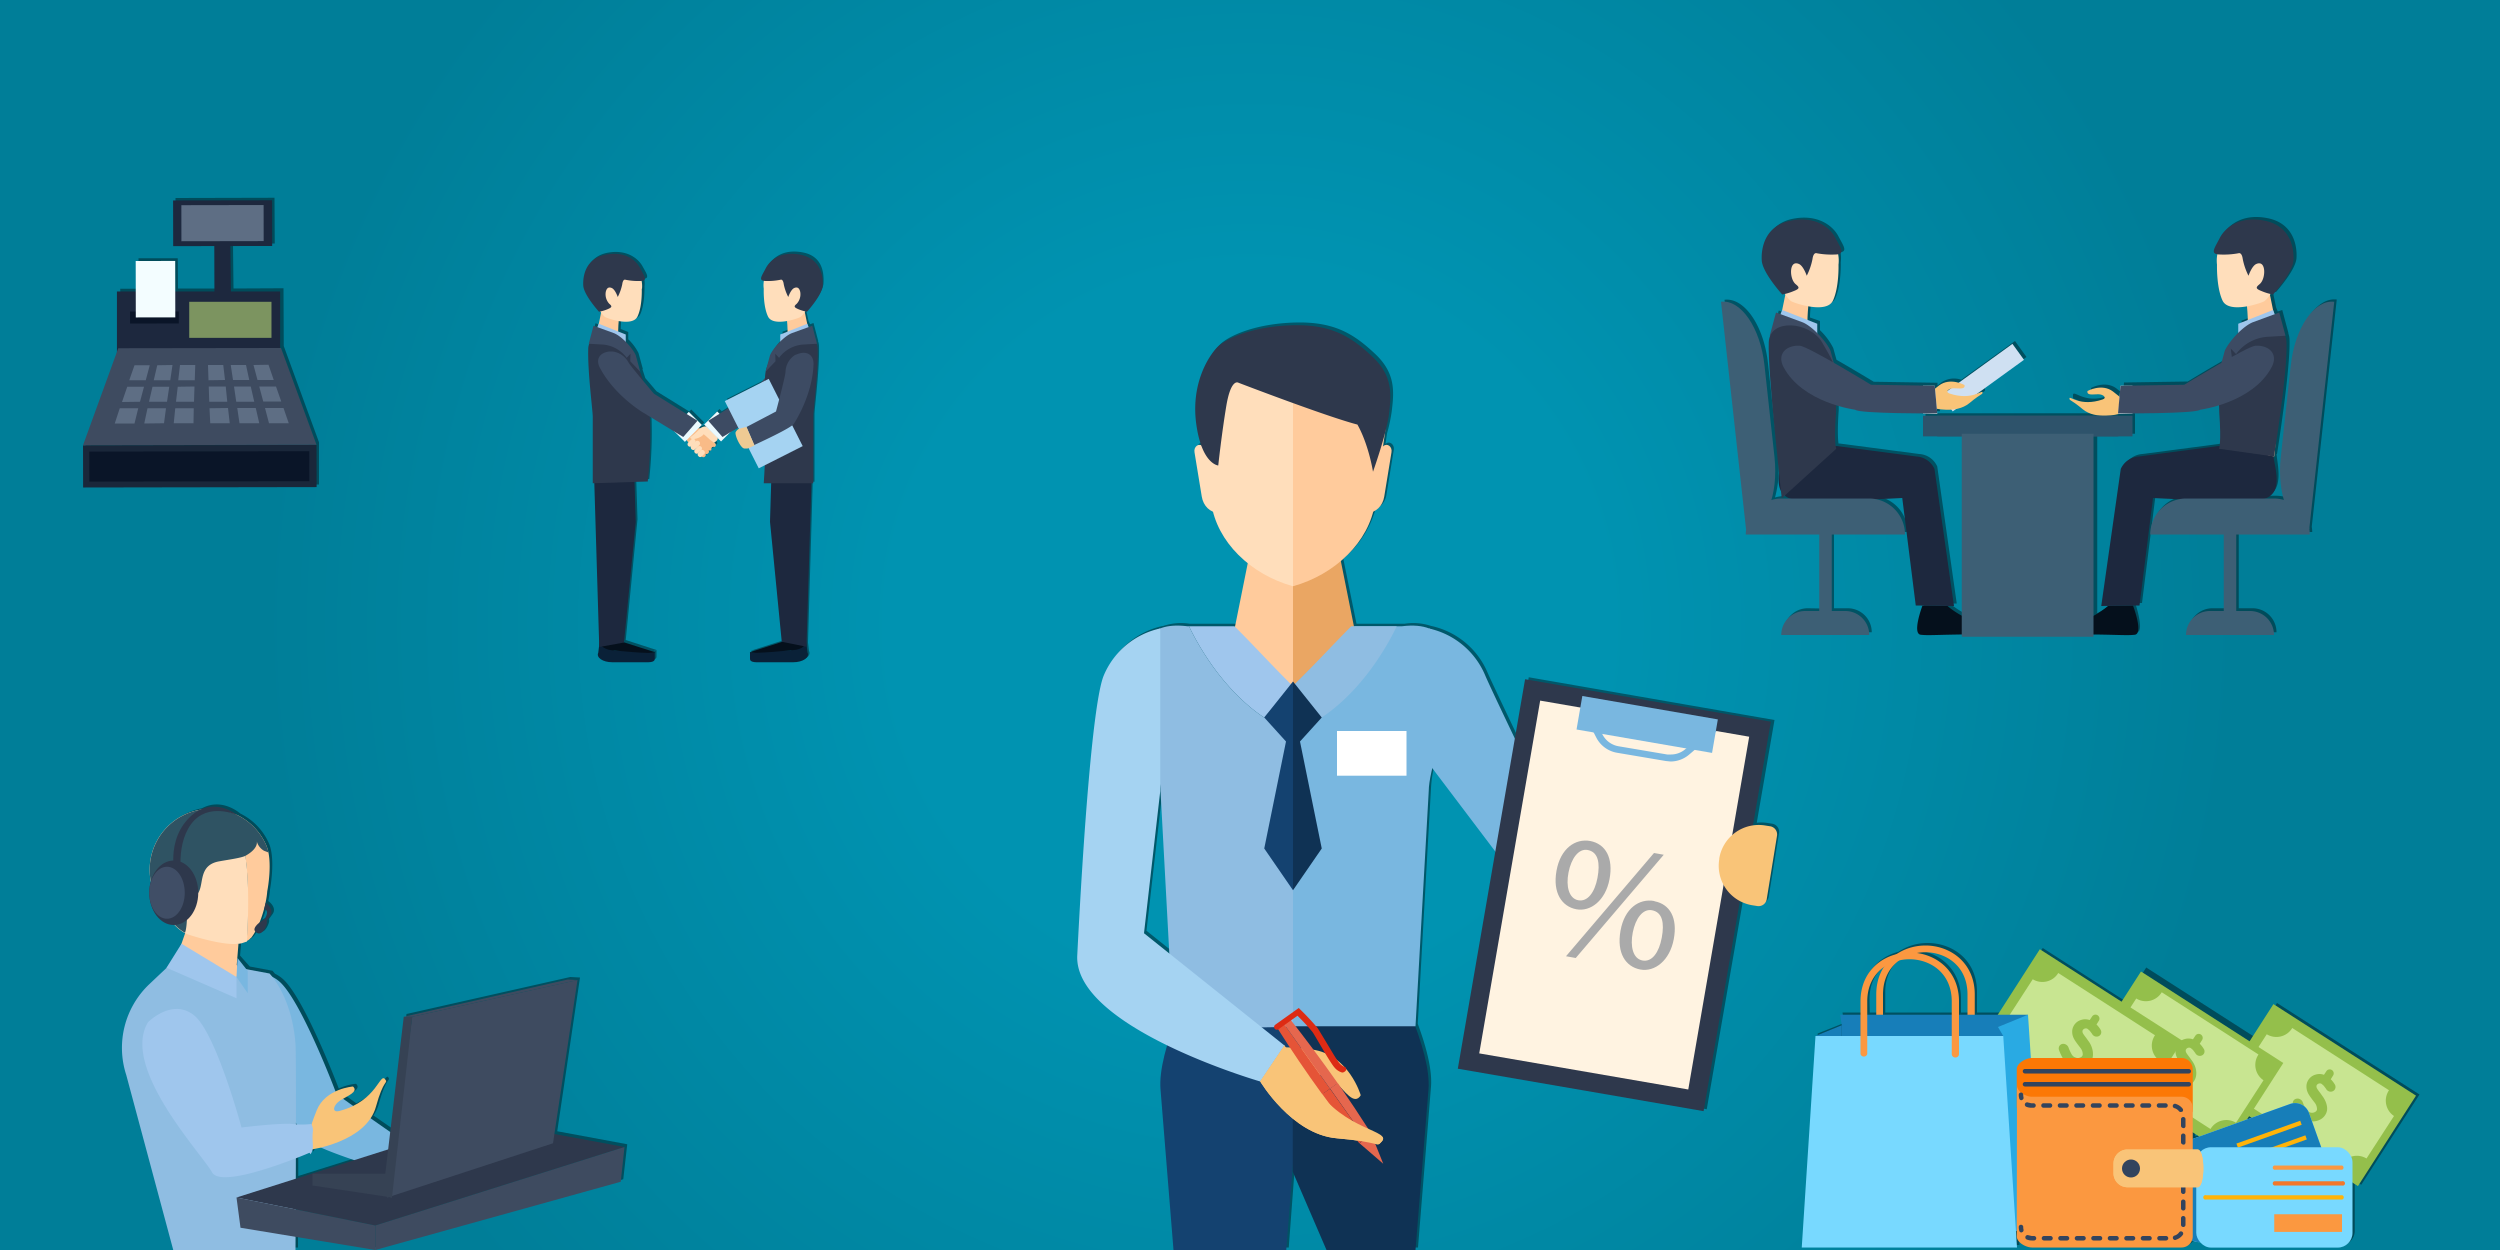 <svg id="Layer_1" data-name="Layer 1" xmlns="http://www.w3.org/2000/svg" xmlns:xlink="http://www.w3.org/1999/xlink" width="1000" height="500" viewBox="0 0 1000 500"><rect x="0" y="0" width="1000" height="500" fill="#808080" stroke="none"/><defs><radialGradient id="radial-gradient" cx="500" cy="250" r="395.28" gradientUnits="userSpaceOnUse"><stop offset="0.36" stop-color="#0093b1"/><stop offset="1" stop-color="#007e98"/></radialGradient></defs><title>commission-sales-employee-law-california2</title><rect width="1000" height="500" style="fill:url(#radial-gradient)"/><g style="opacity:0.4"><path d="M321.3,101c-7.9-1.6-12.3,2.1-14,5.4s-2.9,4.7-.7,5a9.9,9.9,0,0,0-.1,3.1s-.2,6.9,1.7,11.1c1.1,2.4,4.5,2.5,7.6,1.9.1,1.3.2,2.8.2,4l-3,1.2v2.9a20.3,20.3,0,0,0-4.1,5.5l-1.8,6.6h.1a14.7,14.7,0,0,0-.3,2.6l-1.6,1.9-14.5,7.3,1.4,2.8-3.5,2.2-.9-.9-5.2,5.2.8.8a3.7,3.7,0,0,0-2.3.7h-.7l1.3-1.3-5.2-5.2-.8.8-13.1-8.1-4.5-5.3c-.4-1.3-.8-2.5-1.2-3.7l.3.3-1.8-6.6a20.3,20.3,0,0,0-4.1-5.5v-2.9l-3-1.2c0-1.2.1-2.8.2-4,3.1.6,6.4.5,7.6-1.9,1.9-4.2,1.7-11.1,1.7-11.1a9.9,9.9,0,0,0-.1-3.1c2.2-.3.9-2.1-.7-5s-6.1-6.9-14-5.4-9.1,8.5-8.8,12.3,6.3,10.5,6.3,10.5l.7-.2v.2l-1,4.6h0l-.6,1.3-1.4-.5-1.9,7.2h.1a5.6,5.6,0,0,0-.4,2c-.3,9.3,1.8,24.6,1.8,27.3v26.7h.7l1.9,64.3-.4,3.4c-.9,1.9,1.8,3.8,5.6,3.8h11.2c3.2,0,5.8.3,5.8-1.4v-2.6a1.3,1.3,0,0,1-1.1.2l1.1-.2-12.3-4h0l4.7-48.3-.5-15.9,5.2-.2a171.4,171.4,0,0,0,.9-25v-.7l10.6,6.3,3.5,3.5.8-.8a2.1,2.1,0,0,0,.7.9l-.2.2a1,1,0,0,0,0,1.4h0a1,1,0,0,0,1.2.2,1,1,0,0,0,.1,1.2h0a1,1,0,0,0,1.3.1,1,1,0,0,0,.1,1.3h0a1,1,0,0,0,1.2.2,1,1,0,0,0,.2,1.2h0a.9.9,0,0,0,1.3.1h.2a.9.9,0,0,0,1.2-.1h0a.9.9,0,0,0,.2-1.1.9.9,0,0,0,1.1-.2h0a.9.9,0,0,0,.1-1.2,1,1,0,0,0,1.2-.1h0a.9.9,0,0,1,1.2-1.2h0a.9.9,0,0,0,0-1.3l-.2-.2c.3-.2,1.4-.9,1.4-1.7l1.3,1.3,3.2-3.2,3.6-2.1.2.3h-.2a4.4,4.4,0,0,0-.9,1.1c-.6,1,1.8,6.5,3.4,6.6h1.7l4.1,8.2,2.4-1.2c-.2,4.2-.4,7.1-.4,7.1h3l-.5,15.4,4.7,48-12.8,4.1,1.1.2a1.3,1.3,0,0,1-1.1-.2v2.7c0,1.7,2.7,1.4,5.9,1.4h11.4c3.9,0,6.7-1.9,5.7-3.9l-.4-3.4,1.9-64.3h.7V165.7c0-2.6,2.1-18,1.8-27.3a5.6,5.6,0,0,0-.4-2h.1l-1.9-7.2-1.4.5-.6-1.3-1-4.6v-.2l.7.2s6.1-6.7,6.3-10.5S329.2,102.6,321.3,101Z"/><path d="M232,391l-3.9-.2-65.5,14.8-5.4,46-7.8-5.4a16,16,0,0,0,2.1-4.6c3-11,4.8-9.2,3.8-10.7s-2.8,5.5-12.8,10.4l-4-2.9c2.8-1.6,5.9-3,3.9-4.9a22,22,0,0,0-6.9,1.9c-2.4-6.3-14.8-37.7-22.7-44.1a12.8,12.8,0,0,0-2.8-1.8l-1-1.2-9.1-1.7L96,382.2l-.2,2.8h0l.7-8.4,1.1-.2,2.1-.7c.5-8.2,1-24.1-.6-34.1h0c1.6,10,1.1,25.9.6,34.2a4.5,4.5,0,0,0,1.6-1.2h.1a19.1,19.1,0,0,0,1.7-2.6c.7.8,2.2,1.4,3.6-1,0,0,1.3-2.2.9-3.2v-.2l1.3-1.8c2.2-2.8-1.6-5.4-1.6-5.4h0a34.9,34.9,0,0,0,.7-4.6s2.3-12.1-.4-18.4a24.1,24.1,0,0,0-11.5-12h0s-7.2-6.5-15.3-2.1a24.2,24.2,0,0,0-19.3,28.6,16.5,16.5,0,0,0-.6,4.5c0,7.1,4.4,12.9,9.8,12.9h.3a17.1,17.1,0,0,0,4.3,3.3l-1.5,4.3-6.1,9.6h0l-6.9,6.5A35.1,35.1,0,0,0,51.5,429l18.8,70h48.9s0-2,0-5.3l31.9,5.3,98.2-27.3,1.6-14-28-5.2ZM119.3,448.1l.5.6h-.5Zm0,14.2,5.6-2.3.4.6a4.3,4.3,0,0,0,.8-1.9l3.4-.7c3.5,1.6,8.3,3.3,13.3,5l-23.5,7.4C119.3,467.8,119.3,465.1,119.3,462.3ZM107.6,365a17.1,17.1,0,0,1-.8,1.8l-1.3.7-.6.4a47.3,47.3,0,0,0,1.8-5.3S108.4,362.8,107.6,365Z"/><polygon points="127.6 176.9 113.5 138.4 113.4 115.3 93.4 115.4 93.2 97.4 109.9 97.4 109.8 79.1 70.2 79.2 70.3 97.4 86.7 97.4 86.8 115.4 71.2 115.4 71.1 103.3 55.4 103.3 55.4 115.5 48.1 115.5 48.1 138.8 34.2 177.1 34.3 194 127.6 193.8 127.6 176.9"/><path d="M723.1,243.3a9.6,9.6,0,0,0-9.6,9.6h35.2a9.6,9.6,0,0,0-9.6-9.6h-5.5V212.8H763a14.4,14.4,0,0,0-11.3-14.1l10.1-.5,5.4,43h2.7c-.2.7-3.5,11.4-.7,11.7s5.3,0,16.5-.1v.9h52.6v-.9c11.2.2,13.5.4,16.5.1s-.5-11-.7-11.7h2.7l5.4-43,10.1.5a14.4,14.4,0,0,0-11.3,14.1h29.4v30.5H885a9.6,9.6,0,0,0-9.6,9.6h35.2a9.6,9.6,0,0,0-9.6-9.6h-5.5V212.8h29.4a14.5,14.5,0,0,0-.2-2.1h0l10-90.9h-.1c-7.9-.9-15.7,10.5-17.3,25.5l-4,36.7a44.5,44.5,0,0,0,1.2,16.9,14.4,14.4,0,0,0-3.9-.6h-3.4c6.3-2.7,3.8-12.4,3.4-16.7h.2s5.4-33.7,5-45.7a7.2,7.2,0,0,0-.5-2.6h.1l-2.5-9.3-1.8.6-.7-1.7h0c-.5-2.7-1-4.8-1.2-6l.2-.3,1,.2s7.9-8.7,8.2-13.6-1.2-13.8-11.4-15.9-16,2.8-18.1,6.9-3.8,6.1-.9,6.5a12.8,12.8,0,0,0-.1,4s-.3,9,2.2,14.4c1.5,3.1,5.8,3.2,9.8,2.5.1,1.7.3,3.6.3,5.2l-3.8,1.5v3.7a26.2,26.2,0,0,0-5.3,7.1l-1.3,4.7c-7.4,4.2-14.9,8.8-14.9,8.8l-25.5.4-.4,4.5-2.6-2.1c-4.5-3.4-10.2-.2-10.2-.2-.4,1.9,2.2,1.3,4.3,1.3s3.5,1.5,1.7,2.1c-8.9,3-13.2-3.1-13.2-.5s0,0,5.3,4.4,14.5,2,14.5,2h0c3,0,31.1,0,32.5-1.5a50.3,50.3,0,0,0,7.7-1.8c0,.9,0,1.8,0,2.7.6,8.3.4,11.9.1,13.5h-.4l-31.9,4.2a8.4,8.4,0,0,0-7.2,5l-7.8,54.8h2.7a30.1,30.1,0,0,1-5.8,3.9V173.5H854v-8.2H770.2v8.2h15.6v71.8a30.1,30.1,0,0,1-5.8-3.9h2.7l-7.8-54.8a8.4,8.4,0,0,0-7.2-5l-31.9-4.2h-.4c-.2-1.5-.5-5.2.1-13.5,0-1,0-1.9,0-2.7a50.3,50.3,0,0,0,7.7,1.8c1.5,1.6,32.8,1.5,32.8,1.5l-.2-2a24.3,24.3,0,0,0,5.8.3l.5.7,1.3-1a11.6,11.6,0,0,0,5.3-2.3c5.3-4.4,5.3-3.3,5.3-4.4s-.1-.7-.4-.7l17-12.3-4.6-6.4-21.5,15.5a8.9,8.9,0,0,0-8,1.1l-1.5,1.2v-1.1l-25.5-.4s-7.6-4.6-14.9-8.8l-1.3-4.7a26.2,26.2,0,0,0-5.3-7.1v-3.7L724,127c0-1.6.2-3.6.3-5.2,4,.8,8.3.7,9.8-2.5,2.5-5.4,2.2-14.4,2.2-14.4a12.8,12.8,0,0,0-.1-4c2.9-.4,1.1-2.7-.9-6.5s-7.9-8.9-18.1-6.9-11.7,11-11.4,15.9,8.2,13.6,8.2,13.6l1-.2.2.3c-.3,1.2-.7,3.3-1.2,6l-.7,1.7-1.8-.6-2.5,9.3h.1a7.2,7.2,0,0,0-.5,2.6c-.3,9,2.8,39.7,4.4,54.4a15.4,15.4,0,0,0,.3,2.7l.6,5.2,1.4-1.3a6.2,6.2,0,0,0,1.9,1.3h-3.3a14.4,14.4,0,0,0-3.9.6,44.5,44.5,0,0,0,1.2-16.9l-4-36.7c-1.6-15-9.4-26.4-17.3-25.5h-.1l10,90.9h0a14.5,14.5,0,0,0-.2,2.1h29.4v30.5Zm58-88.9-1.1.8A1.9,1.9,0,0,1,781.2,154.5Z"/><path d="M967.8,437.8l-57-36.6-8.8,13.7-43.5-27.9-8.6,13.3-32.8-21.1L800.6,405h-9.8v-8.2c0-12.9-9.9-19.6-19.7-19.6a20.7,20.7,0,0,0-11.7,3.5c-7.8,2-14.4,8.4-14.4,19V405h-8l.6,4.2-10.5,4.2L721.7,498h86.1l-.4-6.5h.4v2.2c0,2.5,3.6,4.5,6.1,4.5h59.8a4.5,4.5,0,0,0,4.2-3,22.5,22.5,0,0,1,7.6,3H936a5.9,5.9,0,0,0,5.9-5.9V472.3l2.6,1.6ZM760.5,383.2a19,19,0,0,1,4.2-.5c8.2,0,16.9,5.3,16.9,16.9V405H754.1v-8.2C754.1,390.4,756.8,385.9,760.5,383.2Zm117.6,67.4,3.9,2.5-3.9,1.4Zm22.7-4.2.3-.4.3.2ZM788,396.8V405h-3.6v-5.3c0-11.6-8.1-18.3-16.8-19.5a19,19,0,0,1,3.5-.3C779.3,379.8,788,385.1,788,396.8Zm-40.2,2.9c0-6.5,2.7-11,6.6-13.7a20,20,0,0,0-2.9,10.8V405h-3.6Z"/><path d="M709,329.5l-1.9-.3a16,16,0,0,0-4.4-.1l7.1-41.1-98.3-17.1-4.2,24.2c-5.7-12-11-23.1-12.2-25.9a31.8,31.8,0,0,0-22.5-18.8h-.1a22.4,22.4,0,0,0-10.7-.9H542.6l-5.3-26.1a39.2,39.2,0,0,0,12.9-19.7,7.7,7.7,0,0,0,4.4-6l2.9-17.7c.4-2.2-1.7-3.8-3.2-2.5h-.1l.6-4.1a64.5,64.5,0,0,0,1.9-8.9c.9-7.6,1.7-15.1-6.6-22.9s-16.1-13-31.9-12.6-26.6,5.2-30.2,8.8-10.6,14.7-8.4,30.7a41.2,41.2,0,0,0,2,8.5c-1.4-.5-2.9,1-2.6,2.9l2.9,17.7a7.7,7.7,0,0,0,4.4,6c2.1,8,7.1,15.2,13.9,20.6L495,249.7l-.2-.2H475.9a22.4,22.4,0,0,0-10.7.9H465a31.8,31.8,0,0,0-22.5,18.8c-4.3,10.2-8.2,64.3-10.6,112-.7,14.3,17.5,26.9,35.9,35.9-2,6.8-3,12.9-2.7,17.6l5.2,64.3h45.2l2.6-34.5v3.2L531.6,499h35.6l5.2-64.3c.5-6.4-1.6-15.2-5.3-25.2h0l5.3-94.2a45.6,45.6,0,0,1,1.4-9.2l25.6,33.9-15,86.6,98.3,17.1,14.6-84.1a16,16,0,0,0,4.5,1.5l1.9.3a3.3,3.3,0,0,0,3.8-2.8l4.1-25.3A3.3,3.3,0,0,0,709,329.5ZM465.1,315.4l3.5,64.9-10-8Z"/></g><path d="M285.9,177.2l-1.1-1.1-.3-.2c.7-.1.6-.6.6-.6a20.7,20.7,0,0,1-3.3-2.9,3.3,3.3,0,0,0-2.7-1.1,47.2,47.2,0,0,0-4.3,3.9c-.8,1.1,1.3,2.2,1.3,2.2h.2l3.6,3.3a.8.8,0,0,0,0,1.1l.9.9a.9.9,0,0,0,1.2-.1h0a.9.9,0,0,0,.2-1.1.9.9,0,0,0,1.1-.2h0a.9.9,0,0,0,.1-1.2,1,1,0,0,0,1.2-.1h0a.9.9,0,0,1,1.2-1.2h0A.9.9,0,0,0,285.9,177.2Z" style="fill:#f9bb87"/><rect x="269.9" y="167" width="9.6" height="7.38" transform="translate(-40.2 244.3) rotate(-45)" style="fill:#ebfaff"/><path d="M282.5,170.6a3.5,3.5,0,0,0-2.9,1.2,22,22,0,0,1-3.5,3.1s-.1,1.1,2.1.6,3.2-1.6,3.2-1.8,2.6,2.2,2.6,2.2l1.6,1.2s2.2-1.2,1.3-2.3A50.3,50.3,0,0,0,282.5,170.6Z" style="fill:#ffdebb"/><path d="M277.9,177.2l-1.2,1.2a1,1,0,0,1-1.4,0h0a1,1,0,0,1,0-1.4l1.2-1.2a1,1,0,0,1,1.4,0h0A1,1,0,0,1,277.9,177.2Z" style="fill:#ffdebb"/><path d="M279.6,178.2l-1.4,1.4a1.1,1.1,0,0,1-1.6.1h0a1.1,1.1,0,0,1,.1-1.6l1.4-1.4a1.1,1.1,0,0,1,1.6-.1h0A1.1,1.1,0,0,1,279.6,178.2Z" style="fill:#ffdebb"/><path d="M280.5,180.1l-1.1,1.1a1,1,0,0,1-1.4,0h0a1,1,0,0,1,0-1.4l1.1-1.1a1,1,0,0,1,1.4,0h0A1,1,0,0,1,280.5,180.1Z" style="fill:#ffdebb"/><path d="M281.7,181.6l-1,1a.9.9,0,0,1-1.3-.1h0a.9.9,0,0,1-.1-1.3l1-1a.9.9,0,0,1,1.3.1h0A.9.9,0,0,1,281.7,181.6Z" style="fill:#ffdebb"/><rect x="284" y="165.8" width="7.4" height="9.57" transform="translate(-36.4 253.4) rotate(-45)" style="fill:#ebfaff"/><path d="M283.3,168.3l17.4-10.8s9.3-10.9,10.2-12.5a8.4,8.4,0,0,1,6.4-4.4h1.2c3.9.4,5.7,3.1,3.8,6.6-5.9,11.1-17.2,17.8-17.2,17.8s-16.1,9.8-16.1,9.8Z" style="fill:#3d4b63"/><path d="M304.9,260.1h11.4c2.4,0,4.5-8.8,5.4-9.8L323,261c1,2-1.9,3.9-5.7,3.9H305.9c-3.3,0-5.9.3-5.9-1.4v-2.7C301,261.7,302.7,260.1,304.9,260.1Z" style="fill:#0a2138"/><path d="M319.8,254.5l1.9,3.8c-.9,1.1-3,1.8-5.4,1.8,0,0-15.3,1.6-16.4.8Z" style="fill:#05101c"/><path d="M312.7,256.7l9.9,2,2.2-72.9c.6-8.3-15.2-30.2-15.2-30.2L308,208.7Z" style="fill:#1d283e"/><path d="M321.7,123.9s2.1,9.2,3.5,19c.7,4.9-2.7,34.3-2.7,34.3H308.9s-1.9-20.1-1.5-25.8c.9-12.1,5.6-13.1,7.5-16.5.5-1-.3-9.1-.3-9.1Z" style="fill:#ffcb9c"/><path d="M305.5,115.5a10.5,10.5,0,1,1,20.9-1.2,10.4,10.4,0,0,1-.3,2.4h0a10.5,10.5,0,0,1-1.8,3.9c-1.3,2.6-3.1,5.7-4.3,6.3s-10.8,3.9-12.8-.3-1.7-11.1-1.7-11.1Z" style="fill:#ffdebb"/><path d="M312.2,111.9s1-.5,1.3,1.8a19.8,19.8,0,0,0,1.8,5.1s1-3,2.4-3.6,2.1.2,2.4,1.6a5.6,5.6,0,0,1-1.4,4.7c-1.2,1-1.2,1.4.7,2.2a16.1,16.1,0,0,0,3.4,1s6.1-6.7,6.3-10.5-.9-10.7-8.8-12.3-12.3,2.1-14,5.4-3.2,5,0,5.1A25.2,25.2,0,0,0,312.2,111.9Z" style="fill:#2e384c"/><polygon points="317.9 138 325.3 135.2 322.9 129.5 312.1 133.8 312.1 140.3 317.9 138" style="fill:#9fc6ed"/><path d="M327.1,139.4c-.3-7.5-12.7-6.5-16.5,0-6,10.2-4.5,9.4-4.3,21.7.7,9.7-.8,32.2-.8,32.2h19.8V166.7C325.3,164.1,327.4,148.7,327.1,139.4Z" style="fill:#2e384c"/><path d="M310.2,144.5l-4,4.2,1.8-6.6c1.3-3,5.8-7.8,8.9-8.9l8-2.9,1.9,7.2-5.3.3a13.2,13.2,0,0,0-9.8,5.2v.2l-1.6-1.7Z" style="fill:#3d4b63"/><path d="M313.3,216.6h0Z" style="fill:#1d283e"/><rect x="295.6" y="154.5" width="19.7" height="30.14" transform="translate(-43.6 155.8) rotate(-26.8)" style="fill:#a5d3f2"/><path d="M298.6,170.8l11.8-6.2s3.7-13.8,3.8-15.8A8.4,8.4,0,0,1,318,142h0l1.1-.4c3.7-1.4,6.5.4,6.3,4.3-.5,12.6-7.8,23.5-7.8,23.5-.5,1.6-15.9,8.6-15.9,8.6Z" style="fill:#3d4b63"/><path d="M294.3,172.8a4.4,4.4,0,0,1,.9-1.1,23.4,23.4,0,0,1,3.4-.9l3.2,7.4-2,.9-.8.3h-1.3C296.1,179.2,293.7,173.7,294.3,172.8Z" style="fill:#eeca93"/><path d="M250.5,185.8l-3.7-20.2s1.8-14.2,2.4-16a8.4,8.4,0,0,0-1.1-7.7h0l-.9-.8c-2.9-2.6-6.1-2.1-7.5,1.6-4.3,11.8-1.6,24.7-1.6,24.7-.2,1.6,3.5,18.4,3.5,18.4Z" style="fill:#3d4b63"/><path d="M246.1,192.4h.7a4.4,4.4,0,0,0,3.5-3.1,4.3,4.3,0,0,0,.2-1.2v-2.2h-8.8V188a4.4,4.4,0,0,0,.1.9,4.4,4.4,0,0,0,4.3,3.5Z" style="fill:#eeca93"/><path d="M257.1,260.2H245.9c-2.4,0-4.4-8.6-5.3-9.6l-1.3,10.5c-.9,1.9,1.8,3.8,5.6,3.8h11.2c3.2,0,5.8.3,5.8-1.4v-2.6C260.9,261.8,259.2,260.2,257.1,260.2Z" style="fill:#0a2138"/><path d="M242.5,254.7l-1.8,3.7c.9,1,2.9,1.8,5.3,1.8,0,0,15,1.6,16.1.7Z" style="fill:#05101c"/><path d="M249.6,257l-9.9,1.8-2.2-72.9c-.6-8.3,15.2-30.2,15.2-30.2l1.6,53.1Z" style="fill:#1d283e"/><path d="M240.7,123.9s-2.1,9.2-3.5,19c-.7,4.9,2.7,34.3,2.7,34.3h13.5s1.9-20.1,1.5-25.8c-.9-12.1-5.6-13.1-7.5-16.5-.5-1,.3-9.1.3-9.1Z" style="fill:#ffcb9c"/><path d="M256.8,115.5a10.5,10.5,0,1,0-20.7,1.2h0a10.5,10.5,0,0,0,1.8,3.9c1.3,2.6,3.1,5.7,4.3,6.3s10.8,3.9,12.8-.3,1.7-11.1,1.7-11.1Z" style="fill:#ffdebb"/><path d="M250.2,111.9s-1-.5-1.3,1.8a19.8,19.8,0,0,1-1.8,5.1s-1-3-2.4-3.6-2.1.2-2.4,1.6a5.6,5.6,0,0,0,1.4,4.7c1.2,1,1.2,1.4-.7,2.2a16.1,16.1,0,0,1-3.4,1s-6.1-6.7-6.3-10.5.9-10.7,8.8-12.3,12.3,2.1,14,5.4,3.2,5,0,5.1A25.2,25.2,0,0,1,250.2,111.9Z" style="fill:#2e384c"/><polygon points="244.5 138 237.1 135.2 239.5 129.5 250.3 133.8 250.3 140.3 244.5 138" style="fill:#9fc6ed"/><path d="M235.3,139.4c.3-7.5,12.7-6.5,16.5,0a67.4,67.4,0,0,1,8.2,28.2,171.4,171.4,0,0,1-.9,25l-22,.7V166.7C237.1,164.1,235,148.7,235.3,139.4Z" style="fill:#2e384c"/><path d="M252.1,144.5l4,4.2-1.8-6.6c-1.3-3-5.8-7.8-8.9-8.9l-8-2.9-1.9,7.2,5.3.3a13.2,13.2,0,0,1,9.8,5.2v.2l1.6-1.7Z" style="fill:#3d4b63"/><path d="M279,168.3l-17.4-10.8s-9.3-10.9-10.2-12.5a8.4,8.4,0,0,0-6.4-4.4h-1.2c-3.9.4-5.7,3.1-3.8,6.6,5.9,11.1,17.2,17.8,17.2,17.8s16.1,9.8,16.1,9.8Z" style="fill:#3d4b63"/><path d="M169.2,464.1a5,5,0,0,0-.6-3.4c-1.7.2-34-23.1-34-23.1s-14.3-38.1-23.1-45.2-14.3,3.1-14.3,3.1c-11,18.2,21.6,52.7,25.6,60,2.6,4.8,45.1,16.6,45.1,16.6l.4.6C170,470.5,168.7,468,169.2,464.1Z" style="fill:#79b7e0"/><path d="M50.5,430l18.8,70h48.9s.4-75.9,0-82.3c-1.4-19.3-10.4-28.3-10.4-28.3l-17.8-3.3-19.2-2.9-11,10.4A35.1,35.1,0,0,0,50.5,430Z" style="fill:#8fbde2"/><path d="M74.4,372.3l-3.8,10.9s15.5,9.4,21.2,8.7,2.9-6,2.9-6l.7-8.5Z" style="fill:#ffcb9c"/><path d="M86.9,323.7a24.3,24.3,0,0,1,19.6,14.4c2.8,6.4.4,18.4.4,18.4-.4,5.6-3,14.3-6.5,18.7h-.1a4.5,4.5,0,0,1-1.6,1.2c.5-8.9,1.1-26.9-1.1-36.6A27.7,27.7,0,0,0,86.9,323.7Z" style="fill:#ffcb9c"/><path d="M75,373.7c-5.7-2.3-10.4-10-13.1-16.1a24.3,24.3,0,0,1,24.9-33.9A27.7,27.7,0,0,1,97.7,340c2.2,9.7,1.6,27.7,1.1,36.6l-2.1.7C90.1,378.9,75,373.7,75,373.7Z" style="fill:#ffdebb"/><path d="M102.7,336.6v0Z" style="fill:#fcd09a"/><path d="M74.5,325.6a24.2,24.2,0,0,1,12.4-1.9h0a24.3,24.3,0,0,1,19.6,14.4,14.3,14.3,0,0,1,.9,2.9l-1.8-.7a6.3,6.3,0,0,1-2.9-3.8c.2.7.2,3.2-4.5,5.8h0c-1.7.9-7.1,1.6-10.3,2.2-8.1,1.3-6.5,8.1-8.2,11.9s-3.3-3-5.6-5.1-4.7.3-4.7,5,4.4,8.8,5,8.1.5,6.5-.4,8.7c-5.2-2.8-9.6-9.9-12.1-15.5A24.3,24.3,0,0,1,74.5,325.6Z" style="fill:#2f5363"/><polygon points="72.6 377.5 66.6 387.1 94.6 399.3 94.6 390.8 72.6 377.5" style="fill:#9fc6ed"/><polygon points="95 383.2 99.1 388.4 99.1 397.3 94.6 390.8 95 383.2" style="fill:#79b7e0"/><path d="M150.4,442.6c3-11,4.8-9.2,3.8-10.7-2.3-3.5-3,8.5-18.5,12.5-3.2.8-2.4-2.5.5-4.3s7.3-3.4,5-5.5c0,0-11,.8-14.5,9.5s-1.7,6.3-2.8,6.5v9.3S146.5,457,150.4,442.6Z" style="fill:#f9c478"/><path d="M125.1,453a5,5,0,0,0-.6-3.4,32.1,32.1,0,0,1-7.5,0c-5.1-.5-20.4,1.4-20.4,1.4s-10.1-37.6-18.9-44.8-18.5,2.7-18.5,2.7c-11,18.2,21.6,52.7,25.6,60,2.6,4.8,18.6-.1,29.3-4h0c5.6-2,9.7-3.8,9.7-3.8l.4.6C125.9,459.4,124.7,456.9,125.1,453Z" style="fill:#9fc6ed"/><polygon points="94.6 479 192 448.1 249.8 458.8 150.1 490.2 94.6 479" style="fill:#2e384c"/><polygon points="207.7 448.1 125 469.5 163.4 472.1 207.7 448.1" style="fill:#2e384c"/><path d="M95,326.1s-11.9-5.6-18.6,3.6S73,353.5,73,353.5H70.7s-5.2-15.4,4.4-25.8S95,326.1,95,326.1Z" style="fill:#2e384c"/><ellipse cx="69.5" cy="357.1" rx="9.8" ry="12.9" style="fill:#2e384c"/><ellipse cx="66.8" cy="357.1" rx="7.1" ry="10.4" style="fill:#404e66"/><polygon points="221.2 457.3 154.9 479 164.9 406.7 231 392 221.2 457.3" style="fill:#3e4b60"/><polygon points="156.8 479 125 474.2 125 469.5 156.8 469.5 156.8 479" style="fill:#364254"/><polygon points="153.1 478.2 156.8 479 164.9 406.7 161.5 406.7 153.1 478.2" style="fill:#364254"/><polygon points="227.1 391.8 231 392 164.9 406.7 161.5 406.7 227.1 391.8" style="fill:#3e4b60"/><path d="M106.3,361.1s3.8,2.6,1.6,5.4-2.1,4.1-2.1,4.1-.8-.2-1-.6,1-1.7,1.8-3.9-.9-2.5-.9-2.5Z" style="fill:#2e384c"/><path d="M105.8,371.7s1.3-2.2.9-3.2-.5-1.1-2.2,0-3.2,2.8-2.6,3.8S104.1,374.4,105.8,371.7Z" style="fill:#2e384c"/><polygon points="96.2 491.1 94.6 479 150.1 490.2 150.1 490.2 150.1 500 96.2 491.1" style="fill:#3e4b60"/><polygon points="248.3 472.7 249.8 458.8 150.1 490.2 150.1 490.2 150.1 500 248.3 472.7" style="fill:#3e4b60"/><rect x="47.1" y="116.4" width="65.3" height="37.09" transform="matrix(1, 0, 0, 1, -0.33, 0.19)" style="fill:#1d283e"/><rect x="33.3" y="178" width="93.4" height="16.86" transform="translate(-0.4 0.2) rotate(-0.1)" style="fill:#1a273a"/><rect x="35.9" y="180.5" width="88" height="12" transform="translate(-0.5 0.2) rotate(-0.1)" style="fill:#0a1528"/><polygon points="112.4 139.2 47.3 139.3 33.2 178.1 126.6 177.9 112.4 139.2" style="fill:#3e4b60"/><polygon points="92.5 128.1 85.8 128.2 85.7 92.7 92.1 92.6 92.5 128.1" style="fill:#1d283e"/><rect x="69.3" y="80.1" width="39.6" height="18.28" transform="translate(-0.2 0.2) rotate(-0.1)" style="fill:#1d283e"/><polygon points="58.3 152.1 51.7 152.1 53.8 146.1 59.9 146.1 58.3 152.1" style="fill:#5e6e84"/><polygon points="68.1 152.1 61.5 152.1 62.9 146.1 69 146 68.1 152.1" style="fill:#5e6e84"/><polygon points="77.9 152.1 71.3 152.1 72 146 78.1 146 77.9 152.1" style="fill:#5e6e84"/><polygon points="56 160.7 48.8 160.8 50.9 154.7 57.6 154.7 56 160.7" style="fill:#5e6e84"/><polygon points="66.8 160.7 59.6 160.7 61 154.7 67.7 154.7 66.8 160.7" style="fill:#5e6e84"/><polygon points="77.6 160.7 70.4 160.7 71.1 154.7 77.8 154.6 77.6 160.7" style="fill:#5e6e84"/><polygon points="53.8 169.4 45.9 169.4 47.9 163.3 55.3 163.3 53.8 169.4" style="fill:#5e6e84"/><polygon points="65.6 169.3 57.7 169.4 59 163.3 66.4 163.3 65.6 169.3" style="fill:#5e6e84"/><polygon points="77.4 169.3 69.5 169.3 70.1 163.3 77.5 163.3 77.4 169.3" style="fill:#5e6e84"/><polygon points="90 152 83.4 152.1 83.2 146 89.3 146 90 152" style="fill:#5e6e84"/><polygon points="99.7 152 93.2 152 92.3 146 98.4 146 99.7 152" style="fill:#5e6e84"/><polygon points="109.5 152 103 152 101.4 146 107.4 145.9 109.5 152" style="fill:#5e6e84"/><polygon points="90.9 160.7 83.7 160.7 83.5 154.6 90.3 154.6 90.9 160.7" style="fill:#5e6e84"/><polygon points="101.7 160.7 94.5 160.7 93.6 154.6 100.3 154.6 101.7 160.7" style="fill:#5e6e84"/><polygon points="112.5 160.6 105.3 160.6 103.7 154.6 110.4 154.6 112.5 160.6" style="fill:#5e6e84"/><polygon points="91.9 169.3 84.1 169.3 83.8 163.3 91.2 163.2 91.9 169.3" style="fill:#5e6e84"/><polygon points="103.7 169.3 95.8 169.3 94.9 163.2 102.3 163.2 103.7 169.3" style="fill:#5e6e84"/><polygon points="115.5 169.3 107.6 169.3 106 163.2 113.4 163.2 115.5 169.3" style="fill:#5e6e84"/><rect x="76" y="120.5" width="32.9" height="14.42" transform="matrix(1, 0, 0, 1, -0.31, 0.22)" style="fill:#7c9460"/><rect x="72.6" y="82" width="32.9" height="14.42" transform="translate(-0.2 0.2) rotate(-0.1)" style="fill:#5e6e84"/><rect x="52.1" y="124.5" width="19.5" height="4.81" transform="translate(-0.3 0.2) rotate(-0.1)" style="fill:#0a1528"/><rect x="54.4" y="104.3" width="15.8" height="22.57" transform="translate(-0.3 0.2) rotate(-0.1)" style="fill:#f3fdff"/><path d="M828.6,253.7c19.1.1,21.7.6,25.3.2s-.7-11.7-.7-11.7l-10,.2a34.2,34.2,0,0,1-12.3,6.6C827.4,250.1,827.1,253.7,828.6,253.7Z" style="fill:#05101c"/><path d="M887.4,178.4l-31.9,4.2a8.4,8.4,0,0,0-7.2,5l-7.8,54.8,15.3-.2,5.4-43s30.7,1.7,42,.8,6.5-13.1,6.2-17.7C909.4,181.7,887.4,178.4,887.4,178.4Z" style="fill:#1d283e"/><path d="M793.6,253.7c-19.1.1-21.7.6-25.3.2s.7-11.7.7-11.7l10,.2a34.2,34.2,0,0,0,12.3,6.6C794.7,250.1,795.1,253.7,793.6,253.7Z" style="fill:#05101c"/><path d="M734.7,178.4l31.9,4.2a8.4,8.4,0,0,1,7.2,5l7.8,54.8-15.3-.2-5.4-43s-30.7,1.7-42,.8-6.5-13.1-6.2-17.7C712.7,181.7,734.7,178.4,734.7,178.4Z" style="fill:#1d283e"/><rect x="775.4" y="147.1" width="35.2" height="7.88" transform="translate(62.1 493.7) rotate(-35.9)" style="fill:#cfe0f2"/><path d="M787.7,161.3c5.3-4.4,5.3-3.3,5.3-4.4s-4.3,3.5-13.2.5c-1.9-.6-.4-2.1,1.7-2.1s4.7.6,4.3-1.3c0,0-5.7-3.2-10.2.2s-2.9,2.8-3.5,2.5l1.2,6.5S782.3,165.7,787.7,161.3Z" style="fill:#f9c478"/><polygon points="774.9 165.6 773.9 154.3 769.2 154.3 769.2 165.4 774.9 165.6" style="fill:#ebfaff"/><path d="M714.4,116.7s-2.7,11.9-4.5,24.6c-.9,6.4,2.5,41.3,2.5,41.3l19.2-4.2s1.9-18.7,1.3-26.1c-1.2-15.6-7.3-16.9-9.7-21.3-.7-1.2.4-11.8.4-11.8Z" style="fill:#ffcb9c"/><path d="M735.4,105.9a13.6,13.6,0,1,0-27.1-1.6,13.5,13.5,0,0,0,.4,3.1h0a13.5,13.5,0,0,0,2.4,5.1c1.7,3.4,4,7.3,5.6,8.1s14,5,16.5-.4,2.2-14.4,2.2-14.4Z" style="fill:#ffdebb"/><path d="M726.7,101.3s-1.3-.6-1.7,2.3a25.7,25.7,0,0,1-2.3,6.7s-1.3-3.9-3.1-4.7-2.8.2-3.1,2,.2,4.8,1.8,6.1,1.6,1.8-1,2.8a20.8,20.8,0,0,1-4.4,1.3s-7.9-8.7-8.2-13.6,1.2-13.8,11.4-15.9,16,2.8,18.1,6.9,4.1,6.5,0,6.6A32.6,32.6,0,0,1,726.7,101.3Z" style="fill:#2e384c"/><polygon points="719.3 135.1 709.8 131.4 712.9 124 726.9 129.5 726.9 138 719.3 135.1" style="fill:#9fc6ed"/><path d="M729.3,143.4l5.2,5.5-2.3-8.6c-1.7-3.8-7.5-10.1-11.5-11.5L710.4,125l-2.5,9.3,6.9.4a17,17,0,0,1,12.7,6.7l.2.2,2.1-2.2Z" style="fill:#3d4b63"/><path d="M707.5,136.9c.4-9.7,16.4-8.3,21.3,0,7.8,13.1,5.8,12.1,5.6,28.1-.9,12.6.1,14.5.1,14.5l-21.8,19.8S707,148.9,707.5,136.9Z" style="fill:#2e384c"/><path d="M773.9,154.3l-25.5-.4s-24.9-15.2-28.4-15.6h-1.6c-5,.5-7.3,4.1-5,8.5,7.6,14.4,28.7,17.1,28.7,17.1,1.5,1.6,32.8,1.5,32.8,1.5Z" style="fill:#3d4b63"/><rect x="769.2" y="166.3" width="78.1" height="8.25" style="fill:#2e536b"/><path d="M762,213.8H698.3a14.4,14.4,0,0,1,14.4-14.4h34.9A14.4,14.4,0,0,1,762,213.7Z" style="fill:#3d5f75"/><path d="M698.4,211.6l-10-90.9h.1c7.9-.9,15.7,10.5,17.3,25.5l4,36.7c1.6,15-3.4,27.8-11.4,28.7Z" style="fill:#3d5f75"/><rect x="727.7" y="209.6" width="5" height="36.78" style="fill:#3d5f75"/><path d="M747.7,254H712.5a9.6,9.6,0,0,1,9.6-9.6h16a9.6,9.6,0,0,1,9.6,9.6Z" style="fill:#3d5f75"/><path d="M833.1,163.7c-5.3-4.4-5.3-3.3-5.3-4.4s4.3,3.5,13.2.5c1.9-.6.4-2.1-1.7-2.1s-4.7.6-4.3-1.3c0,0,5.7-3.2,10.2.2s2.9,2.8,3.5,2.5l-1.2,6.5S838.4,168.1,833.1,163.7Z" style="fill:#f9c478"/><polygon points="847.3 165.6 848.2 154.3 853 154.3 853 165.4 847.3 165.6" style="fill:#ebfaff"/><path d="M907.7,116.7s2.7,11.9,4.5,24.6c.9,6.4-2.5,41.3-2.5,41.3l-19.2-4.2s-1.9-18.7-1.3-26.1c1.2-15.6,7.3-16.9,9.7-21.3.7-1.2-.4-11.8-.4-11.8Z" style="fill:#ffcb9c"/><path d="M886.8,105.9a13.6,13.6,0,1,1,27.1-1.6,13.5,13.5,0,0,1-.4,3.1h0a13.5,13.5,0,0,1-2.4,5.1c-1.7,3.4-4,7.3-5.6,8.1s-14,5-16.5-.4-2.2-14.4-2.2-14.4Z" style="fill:#ffdebb"/><path d="M895.4,101.3s1.3-.6,1.7,2.3a25.6,25.6,0,0,0,2.3,6.7s1.3-3.9,3.1-4.7,2.8.2,3.1,2-.2,4.8-1.8,6.1-1.6,1.8,1,2.8a20.8,20.8,0,0,0,4.4,1.3s7.9-8.7,8.2-13.6-1.2-13.8-11.4-15.9-16,2.8-18.1,6.9-4.1,6.5,0,6.6A32.6,32.6,0,0,0,895.4,101.3Z" style="fill:#2e384c"/><polygon points="902.8 135.1 912.3 131.4 909.2 124 895.3 129.5 895.3 138 902.8 135.1" style="fill:#9fc6ed"/><path d="M914.6,136.9c-.3-9.7-16.4-8.3-21.3,0-7.8,13.1-5.8,12.1-5.6,28.1.9,12.6-.1,14.5-.1,14.5l22,3.1S915.1,148.9,914.6,136.9Z" style="fill:#2e384c"/><path d="M892.8,143.4l-5.2,5.5,2.3-8.6c1.7-3.8,7.5-10.1,11.5-11.5l10.3-3.8,2.5,9.3-6.9.4a17,17,0,0,0-12.7,6.7l-.2.2-2.1-2.2Z" style="fill:#3d4b63"/><path d="M848.2,154.3l25.5-.4s24.9-15.2,28.4-15.6h1.6c5,.5,7.3,4.1,5,8.5-7.6,14.4-28.7,17.1-28.7,17.1-1.4,1.6-32.8,1.5-32.8,1.5Z" style="fill:#3d4b63"/><rect x="774.9" y="166.3" width="78.1" height="8.25" style="fill:#2e536b"/><path d="M860.1,213.8h63.8a14.4,14.4,0,0,0-14.4-14.4H874.5a14.4,14.4,0,0,0-14.4,14.4Z" style="fill:#3d5f75"/><path d="M923.7,211.6l10-90.9h-.1c-7.9-.9-15.7,10.5-17.3,25.5l-4,36.7c-1.6,15,3.4,27.8,11.4,28.7Z" style="fill:#3d5f75"/><rect x="889.5" y="209.6" width="5" height="36.78" style="fill:#3d5f75"/><path d="M874.4,254h35.2a9.6,9.6,0,0,0-9.6-9.6H884a9.6,9.6,0,0,0-9.6,9.6Z" style="fill:#3d5f75"/><polygon points="831.7 173.5 790.4 173.5 784.7 173.5 784.7 254.7 790.4 254.7 831.7 254.7 837.4 254.7 837.4 173.5 831.7 173.5" style="fill:#3d5f75"/><rect x="905.1" y="404.6" width="43" height="67.77" transform="translate(56.7 980.9) rotate(-57.3)" style="fill:#94bf4b"/><path d="M936.4,465.9,897.7,441a7.4,7.4,0,0,0-2-10.3l11-17a7.4,7.4,0,0,0,10.2-2.5l38.7,24.9a7.4,7.4,0,0,0,2,10.3l-11,17A7.4,7.4,0,0,0,936.4,465.9Z" style="fill:#c8e591"/><path d="M929.1,438.6l-1-1.4c-1.3-1.7-1.6-2.1-1.5-2.9a1.4,1.4,0,0,1,1-.9,1.3,1.3,0,0,1,1.1.2l.8.7.9,1.2h0a2.1,2.1,0,0,0,.7.8,2,2,0,0,0,2,.2,1.8,1.8,0,0,0,1-1.1,1.9,1.9,0,0,0-.1-1.5,11.5,11.5,0,0,0-1.4-1.9l-.3-.3h0l1-1.6a1.6,1.6,0,0,0-2.7-1.7l-1,1.5h-.1a5.1,5.1,0,0,0-3.1-.1,5,5,0,0,0-3.8,4.2c-.2,2.5.9,3.9,2.3,5.8h0l1,1.3a4.2,4.2,0,0,1,.9,2.7,1.4,1.4,0,0,1-.8,1,2.4,2.4,0,0,1-1.9.2l-.7-.3a3,3,0,0,1-1-1,17.3,17.3,0,0,1-1.3-2.8,2.1,2.1,0,0,0-.9-1.1,2.1,2.1,0,0,0-1.7-.3,1.8,1.8,0,0,0-1.2.9,1.9,1.9,0,0,0-.1,1.5A21.3,21.3,0,0,0,919,445l.3.5h0l-1.3,2a1.6,1.6,0,0,0,2.7,1.7l1-1.5h.1l1.5.6a6.3,6.3,0,0,0,5-.6,5.1,5.1,0,0,0,2.5-3.5C931.2,441.6,929.4,439,929.1,438.6Z" style="fill:#94bf4b"/><rect x="852.9" y="390.4" width="43" height="67.77" transform="matrix(0.54, -0.84, 0.84, 0.54, 44.67, 930.34)" style="fill:#94bf4b"/><path d="M884.2,451.6l-38.7-24.9a7.4,7.4,0,0,0-2-10.3l11-17a7.4,7.4,0,0,0,10.2-2.5l38.7,24.9a7.4,7.4,0,0,0,2,10.3l-11,17A7.4,7.4,0,0,0,884.2,451.6Z" style="fill:#c8e591"/><path d="M876.8,424.3l-1-1.4c-1.3-1.7-1.6-2.1-1.5-2.9a1.4,1.4,0,0,1,1-.9,1.3,1.3,0,0,1,1.1.2l.8.7.9,1.2h0a2.1,2.1,0,0,0,.7.8,2,2,0,0,0,1.9.2,1.8,1.8,0,0,0,1-1,1.9,1.9,0,0,0-.1-1.5,11.6,11.6,0,0,0-1.4-1.9l-.3-.3h0l1-1.6a1.6,1.6,0,0,0-2.7-1.7l-1,1.5h-.1a5.1,5.1,0,0,0-3.1-.1,5,5,0,0,0-3.8,4.2c-.2,2.5.9,3.9,2.3,5.8h0l1,1.3a4.2,4.2,0,0,1,.9,2.7,1.4,1.4,0,0,1-.8,1,2.4,2.4,0,0,1-1.9.2l-.7-.3a3,3,0,0,1-1-1,17.5,17.5,0,0,1-1.3-2.8,2.1,2.1,0,0,0-.9-1.1,2.1,2.1,0,0,0-1.7-.3,1.8,1.8,0,0,0-1.1.9,1.9,1.9,0,0,0-.1,1.5,21.3,21.3,0,0,0,1.7,3.6l.3.5h0l-1.3,2a1.6,1.6,0,0,0,2.7,1.7l1-1.5h.1l1.5.6a6.3,6.3,0,0,0,5-.6,5.1,5.1,0,0,0,2.5-3.5C879,427.4,877.2,424.8,876.8,424.3Z" style="fill:#94bf4b"/><rect x="811.6" y="382.7" width="43" height="67.77" transform="translate(32.2 892.1) rotate(-57.3)" style="fill:#94bf4b"/><path d="M842.8,443.9,804.1,419a7.4,7.4,0,0,0-2-10.3l11-17a7.4,7.4,0,0,0,10.2-2.5L862,414.1a7.4,7.4,0,0,0,2,10.3l-11,17A7.4,7.4,0,0,0,842.8,443.9Z" style="fill:#c8e591"/><path d="M835.5,416.6l-1-1.4c-1.3-1.7-1.6-2.1-1.5-2.9a1.4,1.4,0,0,1,1-.9,1.3,1.3,0,0,1,1.1.2l.8.7.9,1.2h0a2.1,2.1,0,0,0,.7.8,2,2,0,0,0,1.9.2,1.8,1.8,0,0,0,1-1,1.9,1.9,0,0,0-.1-1.5,11.4,11.4,0,0,0-1.4-1.9l-.3-.3h0l1-1.6a1.6,1.6,0,0,0-2.7-1.7l-1,1.5h-.1a5.1,5.1,0,0,0-3.1-.1,5,5,0,0,0-3.8,4.2c-.2,2.5.9,3.9,2.3,5.8h0l1,1.3a4.2,4.2,0,0,1,.9,2.7,1.4,1.4,0,0,1-.8,1,2.4,2.4,0,0,1-1.9.2l-.7-.3a3,3,0,0,1-1-1,17.4,17.4,0,0,1-1.3-2.8,2.1,2.1,0,0,0-.9-1.1,2.1,2.1,0,0,0-1.7-.3,1.8,1.8,0,0,0-1.1.9,1.9,1.9,0,0,0-.1,1.5,21.3,21.3,0,0,0,1.7,3.6l.3.5h0l-1.3,2a1.6,1.6,0,0,0,2.7,1.7l1-1.5h.1l1.5.6a6.3,6.3,0,0,0,5-.6,5.1,5.1,0,0,0,2.5-3.5C837.6,419.7,835.9,417.1,835.5,416.6Z" style="fill:#94bf4b"/><path d="M788.4,412.8a1.4,1.4,0,0,1-1.4-1.4V397.8c0-11.6-8.8-16.9-16.9-16.9s-16.9,5.3-16.9,16.9v13.7a1.4,1.4,0,0,1-2.7,0V397.8c0-12.9,9.9-19.6,19.7-19.6s19.7,6.8,19.7,19.6v13.7A1.4,1.4,0,0,1,788.4,412.8Z" style="fill:#fb9840"/><polygon points="816.7 489.1 800.2 494.5 794.8 409.5 811.2 405.9 816.7 489.1" style="fill:#29aae3"/><polygon points="806.8 499 720.7 499 726.2 414.4 801.3 414.4 806.8 499" style="fill:#78d9ff"/><polygon points="726.2 414.4 736.7 414.4 736.7 410.1 726.2 414.4" style="fill:#177eb9"/><polygon points="799.2 410.8 799.2 414.4 801.3 414.4 799.2 410.8" style="fill:#177eb9"/><polygon points="811.2 405.9 736.1 405.9 736.7 410.1 736.7 414.4 799.2 414.4 799.2 410.8 811.2 405.9" style="fill:#177eb9"/><path d="M782.1,423a1.4,1.4,0,0,1-1.4-1.4v-21c0-11.6-8.8-16.9-16.9-16.9s-16.9,5.3-16.9,16.9v21a1.4,1.4,0,0,1-2.7,0v-21c0-12.9,9.9-19.6,19.7-19.6s19.7,6.8,19.7,19.6v21A1.4,1.4,0,0,1,782.1,423Z" style="fill:#fb9840"/><path d="M933.1,471.8a5.9,5.9,0,0,1-3.6,7.6l-47.7,17.1a5.9,5.9,0,0,1-7.6-3.6l-9.5-26.6a5.9,5.9,0,0,1,3.6-7.6l47.7-17.1a5.9,5.9,0,0,1,7.6,3.6Z" style="fill:#78d9ff"/><path d="M894.9,457.8l25.5-9.1Z" style="fill:#fff"/><rect x="894.1" y="452.4" width="27.1" height="1.73" transform="translate(-99.7 332.9) rotate(-19.7)" style="fill:#19283a"/><path d="M897,463.7l25.5-9.1Z" style="fill:#fff"/><rect x="896.2" y="458.3" width="27.1" height="1.73" transform="translate(-101.6 333.9) rotate(-19.7)" style="fill:#19283a"/><path d="M933.1,471.8a5.9,5.9,0,0,1-3.6,7.6l-47.7,17.1a5.9,5.9,0,0,1-7.6-3.6l-9.5-26.6a5.9,5.9,0,0,1,3.6-7.6l47.7-17.1a5.9,5.9,0,0,1,7.6,3.6Z" style="fill:#177eb9"/><path d="M894.9,457.8l25.5-9.1Z" style="fill:#fff"/><rect x="894.1" y="452.4" width="27.1" height="1.73" transform="translate(-99.7 332.9) rotate(-19.7)" style="fill:#ffb308"/><path d="M897,463.7l25.5-9.1Z" style="fill:#fff"/><rect x="896.2" y="458.3" width="27.1" height="1.73" transform="translate(-101.6 333.9) rotate(-19.7)" style="fill:#ffb308"/><rect x="878.5" y="458.9" width="62.5" height="40.14" rx="5.9" ry="5.9" style="fill:#78d9ff"/><rect x="909.7" y="485.7" width="27.1" height="7.06" style="fill:#fb9840"/><path d="M909.7,467h0Z" style="fill:#fff"/><path d="M936.8,467.9H909.7a.9.9,0,0,1,0-1.7h27.1a.9.9,0,0,1,0,1.7Z" style="fill:#fb9840"/><path d="M909.7,473.3h0Z" style="fill:#fff"/><path d="M936.8,474.2H909.7a.9.9,0,0,1,0-1.7h27.1a.9.9,0,1,1,0,1.7Z" style="fill:#f27729"/><path d="M882.5,478.9h0Z" style="fill:#fff"/><path d="M936.8,479.8H882.5a.9.9,0,1,1,0-1.7h54.4a.9.9,0,0,1,0,1.7Z" style="fill:#ffb308"/><path d="M877.1,443.2h0V427.7a4.5,4.5,0,0,0-4.4-4.5H812.8c-2.4,0-6.1,2-6.1,4.5v15.4h66.4l3.9,1.8Z" style="fill:#fc7805"/><path d="M806.8,434.2c0,2.5,3.6,4.5,6,4.5h59.8a4.5,4.5,0,0,1,4.5,4.5v51.3a4.5,4.5,0,0,1-4.5,4.5H812.8c-2.4,0-6.1-2-6.1-4.5Z" style="fill:#fb9840"/><path d="M875.5,434.6H810a.9.9,0,1,1,0-1.8h65.5a.9.9,0,1,1,0,1.8Z" style="fill:#32445e"/><path d="M808.6,440.1a.9.9,0,0,1-.9-.7,5.4,5.4,0,0,1-.2-1.5.9.9,0,0,1,1.8,0,3.6,3.6,0,0,0,.1,1,.9.9,0,0,1-.6,1.1Z" style="fill:#32445e"/><path d="M808.6,493a.9.9,0,0,1-.9-.7,5.4,5.4,0,0,1-.2-1.5.9.9,0,0,1,1.8,0,3.6,3.6,0,0,0,.1,1,.9.9,0,0,1-.6,1.1Z" style="fill:#32445e"/><path d="M875.5,429.4H810a.9.9,0,1,1,0-1.8h65.5a.9.9,0,1,1,0,1.8Z" style="fill:#32445e"/><path d="M866.4,496.2h-2.6a.9.9,0,0,1,0-1.8h2.6a.9.9,0,1,1,0,1.8Zm-6.6,0h-2.6a.9.9,0,0,1,0-1.8h2.6a.9.9,0,0,1,0,1.8Zm-6.6,0h-2.6a.9.9,0,1,1,0-1.8h2.6a.9.9,0,0,1,0,1.8Zm-6.6,0h-2.6a.9.9,0,1,1,0-1.8h2.6a.9.9,0,1,1,0,1.8Zm-6.6,0h-2.6a.9.9,0,0,1,0-1.8h2.6a.9.9,0,1,1,0,1.8Zm-6.6,0h-2.6a.9.9,0,0,1,0-1.8h2.6a.9.9,0,0,1,0,1.8Zm-6.6,0h-2.6a.9.9,0,1,1,0-1.8h2.6a.9.9,0,0,1,0,1.8Zm-6.6,0h-2.6a.9.9,0,1,1,0-1.8h2.6a.9.9,0,0,1,0,1.8Zm-6.6,0h-.9a5.3,5.3,0,0,1-2-.4.9.9,0,1,1,.7-1.7l1.3.3h.9a.9.9,0,1,1,0,1.8Zm56.6-.2a.9.9,0,0,1-.3-1.8,3.5,3.5,0,0,0,1.7-1.2.9.9,0,1,1,1.4,1.1,5.4,5.4,0,0,1-2.6,1.8Zm3.1-5.2a.9.9,0,0,1-.9-.9v-2.6a.9.9,0,0,1,1.8,0v2.6A.9.9,0,0,1,873.5,490.8Zm0-6.6a.9.9,0,0,1-.9-.9v-2.6a.9.9,0,0,1,1.8,0v2.6A.9.9,0,0,1,873.5,484.2Zm0-6.6a.9.9,0,0,1-.9-.9v-2.6a.9.9,0,0,1,1.8,0v2.6A.9.9,0,0,1,873.5,477.6Zm0-6.6a.9.9,0,0,1-.9-.9v-2.6a.9.9,0,0,1,1.8,0v2.6A.9.9,0,0,1,873.5,471.1Zm0-6.6a.9.9,0,0,1-.9-.9v-2.6a.9.9,0,0,1,1.8,0v2.6A.9.9,0,0,1,873.5,464.5Zm0-6.6a.9.9,0,0,1-.9-.9v-2.6a.9.9,0,0,1,1.8,0V457A.9.9,0,0,1,873.5,457.9Zm0-6.6a.9.9,0,0,1-.9-.9v-2.6a.9.9,0,0,1,1.8,0v2.6A.9.9,0,0,1,873.5,451.3Zm-1-6.4a.9.9,0,0,1-.7-.3,3.6,3.6,0,0,0-1.7-1.2.9.9,0,1,1,.5-1.7,5.4,5.4,0,0,1,2.6,1.8.9.9,0,0,1-.1,1.3Zm-6.1-1.7h-2.6a.9.9,0,1,1,0-1.8h2.6a.9.9,0,0,1,0,1.8Zm-6.6,0h-2.6a.9.9,0,1,1,0-1.8h2.6a.9.9,0,0,1,0,1.8Zm-6.6,0h-2.6a.9.9,0,0,1,0-1.8h2.6a.9.9,0,1,1,0,1.8Zm-6.6,0H844a.9.9,0,0,1,0-1.8h2.6a.9.9,0,1,1,0,1.8Zm-6.6,0h-2.6a.9.9,0,1,1,0-1.8h2.6a.9.9,0,0,1,0,1.8Zm-6.6,0h-2.6a.9.9,0,1,1,0-1.8h2.6a.9.9,0,0,1,0,1.8Zm-6.6,0h-2.6a.9.9,0,1,1,0-1.8h2.6a.9.9,0,1,1,0,1.8Zm-6.6,0h-2.6a.9.9,0,0,1,0-1.8h2.6a.9.9,0,1,1,0,1.8Zm-6.6,0h-.9a5.2,5.2,0,0,1-2-.4.9.9,0,0,1,.7-1.7l1.3.3h.9a.9.9,0,0,1,0,1.8Z" style="fill:#32445e"/><path d="M845.4,469.3a5.6,5.6,0,0,0,5.6,5.6h28c3.1,0,3.1-15.1,0-15.1H851a5.6,5.6,0,0,0-5.6,5.6Z" style="fill:#f9c478"/><path d="M845.4,469.3a5.6,5.6,0,0,0,5.6,5.6h28c3.1,0,3.1-15.1,0-15.1H851a5.6,5.6,0,0,0-5.6,5.6Z" style="fill:#f9c478"/><ellipse cx="852.4" cy="467.4" rx="3.6" ry="3.6" style="fill:#32445e"/><path d="M514.5,500H469.4l-5.2-64.3c-2.4-30.4,53-115.1,53-115.1V465.5Z" style="fill:#144270"/><path d="M530.6,500h35.6l5.2-64.3c2.4-30.4-54.3-115.1-54.3-115.1V468.7Z" style="fill:#0f3254"/><polygon points="490.8 266.6 517.2 279.3 517.2 217.8 500.6 217.8 490.8 266.6" style="fill:#ffcb9c"/><polygon points="544.8 266.6 517.2 279.3 517.2 217.8 535 217.8 544.8 266.6" style="fill:#eaa663"/><path d="M517.2,234.5h0V133.2h6.3c15.4,0,31.9,16.3,31.9,30l-5.4,38C547.7,216.8,534,229.8,517.2,234.5Z" style="fill:#ffcb9c"/><path d="M546.9,205.1h.1c3.3,0,6.1-2.7,6.7-6.5l2.9-17.7c.4-2.2-1.7-3.8-3.2-2.5l-5.2,4.3Z" style="fill:#ffcb9c"/><path d="M517.2,234.5h0V133.2h0c-15.4,0-38.1,16.3-38.1,30l5.4,38C486.7,216.8,500.3,229.8,517.2,234.5Z" style="fill:#ffdebb"/><path d="M487.5,205.1h-.1c-3.3,0-6.1-2.7-6.7-6.5l-2.9-17.7c-.4-2.2,1.7-3.8,3.2-2.5l5.2,4.3Z" style="fill:#ffdebb"/><path d="M495.4,153.1s-3-2.1-4.9,9.4-3.2,23.7-3.2,23.7-6.6-.5-8.8-16.6,4.9-27.1,8.4-30.7,14.4-8.4,30.2-8.8,23.6,4.8,31.9,12.6,7.5,15.3,6.6,22.9-6.4,23.1-6.4,23.1-2.1-13.6-8.1-21.8a154.4,154.4,0,0,0-10-12.6s11.3,10.7,15.8,15.5S495.4,153.1,495.4,153.1Z" style="fill:#2e384c"/><path d="M534.6,455.3c17.9,1.5,15.9,3.7,17.9,1.5,4.8-4.8-14.3-1.3-25.3-23.2-2.3-4.6,3.1-4.6,6.9-.9s7.6,9.7,10.2,5.4c0,0-4.7-16.3-19.5-18.3-12.4-1.6-10.3-.1-11.1-1.7l-9.7,14.4S516.6,453.7,534.6,455.3Z" style="fill:#f9c478"/><path d="M566.2,410.5l5.3-94.2c0-15.2,25.7-70.3-10.7-65.8H541.8c-9.4,9.4-15.3,14.6-24.7,24v136Z" style="fill:#79b7e0"/><path d="M670.8,364.7l4.8-21.1-52.5-12.5s-26.2-54.2-29-60.9a31.8,31.8,0,0,0-22.5-18.8h-.1v54L605,349.7C616.6,373.2,670.8,364.7,670.8,364.7Z" style="fill:#79b7e0"/><path d="M505.7,287s-11.9-7-23-24a106.7,106.7,0,0,1-7.1-12.5h-.7c-36.4-4.5-10.7,50.7-10.7,65.8l5.1,94.2c18.6,0,34.4,1,47.9,0v-136Z" style="fill:#8fbde2"/><path d="M493.8,250.5H475.6a106.7,106.7,0,0,0,7.1,12.5c11.1,17,23,24,23,24l11.5-12.5C507.8,265.2,503.2,259.9,493.8,250.5Z" style="fill:#9fc6ed"/><path d="M540.5,250.5h18.2a106.6,106.6,0,0,1-7.1,12.5c-11.1,17-23,24-23,24l-11.5-12.5C526.5,265.2,531.2,259.9,540.5,250.5Z" style="fill:#8fbde2"/><polygon points="505.7 287 514.4 296.6 505.7 339.4 517.2 356.1 517.2 272.6 505.7 287" style="fill:#144270"/><polygon points="528.7 287 520 296.6 528.7 339.4 517.2 356.1 517.2 272.6 528.7 287" style="fill:#0f3254"/><path d="M513.8,418.2l-9.7,14.4s-74.6-21.6-73.2-50.4c2.4-47.7,6.3-101.7,10.6-112A31.8,31.8,0,0,1,464,251.4h.1v65l-6.5,56.9Z" style="fill:#a5d3f2"/><rect x="534.8" y="292.4" width="27.8" height="17.88" style="fill:#fff"/><rect x="567.1" y="308.5" width="158.1" height="99.77" transform="translate(182.6 933.8) rotate(-80.2)" style="fill:#2e384c"/><rect x="574.6" y="315.9" width="143.2" height="84.85" transform="translate(182.6 933.8) rotate(-80.2)" style="fill:#fff3e1"/><rect x="652.4" y="262.5" width="13.6" height="55.01" transform="translate(260.9 890) rotate(-80.2)" style="fill:#79b7e0"/><path d="M702.8,362.4l-1.9-.3a16,16,0,0,1-13.2-18.4v-.3a16,16,0,0,1,18.4-13.2l1.9.3a3.3,3.3,0,0,1,2.8,3.8l-4.1,25.3A3.3,3.3,0,0,1,702.8,362.4Z" style="fill:#f9c478"/><path d="M637.3,286.8l43.4,7.3-6.6,5.6a8.9,8.9,0,0,1-5.7,2.1h-1.5l-19.5-3.3a8.9,8.9,0,0,1-6.4-4.7l-3.6-7Zm-4.8-3.5,6,11.7a11.5,11.5,0,0,0,8.3,6.1l19.5,3.3,1.9.2a11.5,11.5,0,0,0,7.5-2.8l11-9.4-54.2-9.1Z" style="fill:#79b7e0"/><polygon points="553.3 465.5 543.8 457.3 548.6 453.8 553.3 465.5" style="fill:#e5674e"/><path d="M513.1,408.9l-2.5,1.8q8.7,13.8,18.3,27l3.1-2.2Z" style="fill:#e55437"/><path d="M515.6,407.1l-2.5,1.8L532,435.5l3.1-2.2Q525.7,419.9,515.6,407.1Z" style="fill:#e5674e"/><path d="M546.2,455.5l2.5-1.8c-4.4-6.9-9-13.8-13.6-20.5l-3.1,2.2Z" style="fill:#e5674e"/><path d="M528.9,437.6q7.2,10,14.8,19.7l2.5-1.8L532,435.5Z" style="fill:#e55437"/><path d="M537.8,428.7a1.4,1.4,0,0,1-1,.3,6.2,6.2,0,0,1-3-2c-.9-1-3-4.4-5.8-9.2-1.3-2.2-2.5-4.3-3-5a84.1,84.1,0,0,0-6-6.5l-7.6,5.4a1.1,1.1,0,1,1-1.3-1.8l9.4-6.7.7.7a99.3,99.3,0,0,1,6.9,7.4c.5.8,1.7,2.8,3.1,5.1s4.7,8,5.6,8.9a5.2,5.2,0,0,0,1.9,1.4,1,1,0,0,1,.7,1.4A1.5,1.5,0,0,1,537.8,428.7Z" style="fill:#dd2b14"/><path d="M534.6,455.3c17.9,1.5,15.9,3.7,17.9,1.5,4.8-4.8-14.9-4.2-26.6-22.4-2.8-4.3-11.4-14.6-12.1-16.3l-9.7,14.4S516.6,453.7,534.6,455.3Z" style="fill:#f9c478"/><path d="M636.1,336.4c6.2,1.2,9.3,6.8,7.7,15.3s-7.6,13.1-13.3,12-9.5-6.5-7.9-15.4,7.5-13,13.5-11.9Zm-1,3.6c-3.7-.7-6.6,3.4-7.7,9s.2,10.4,3.9,11.1,6.6-3.1,7.7-9,.3-10.3-3.9-11.1Zm-8.7,42.5,35.2-41.3,3.9.7-35.2,41.3Zm35.4-22c6.2,1.2,9.3,6.7,7.7,15.2s-7.6,13.2-13.4,12.1-9.5-6.5-7.9-15.5,7.5-13,13.5-11.9Zm-1,3.6c-3.7-.7-6.6,3.3-7.7,8.9s.1,10.5,3.9,11.2,6.6-3.2,7.7-9.1.3-10.2-3.9-11Z" style="fill:#aaa"/></svg>